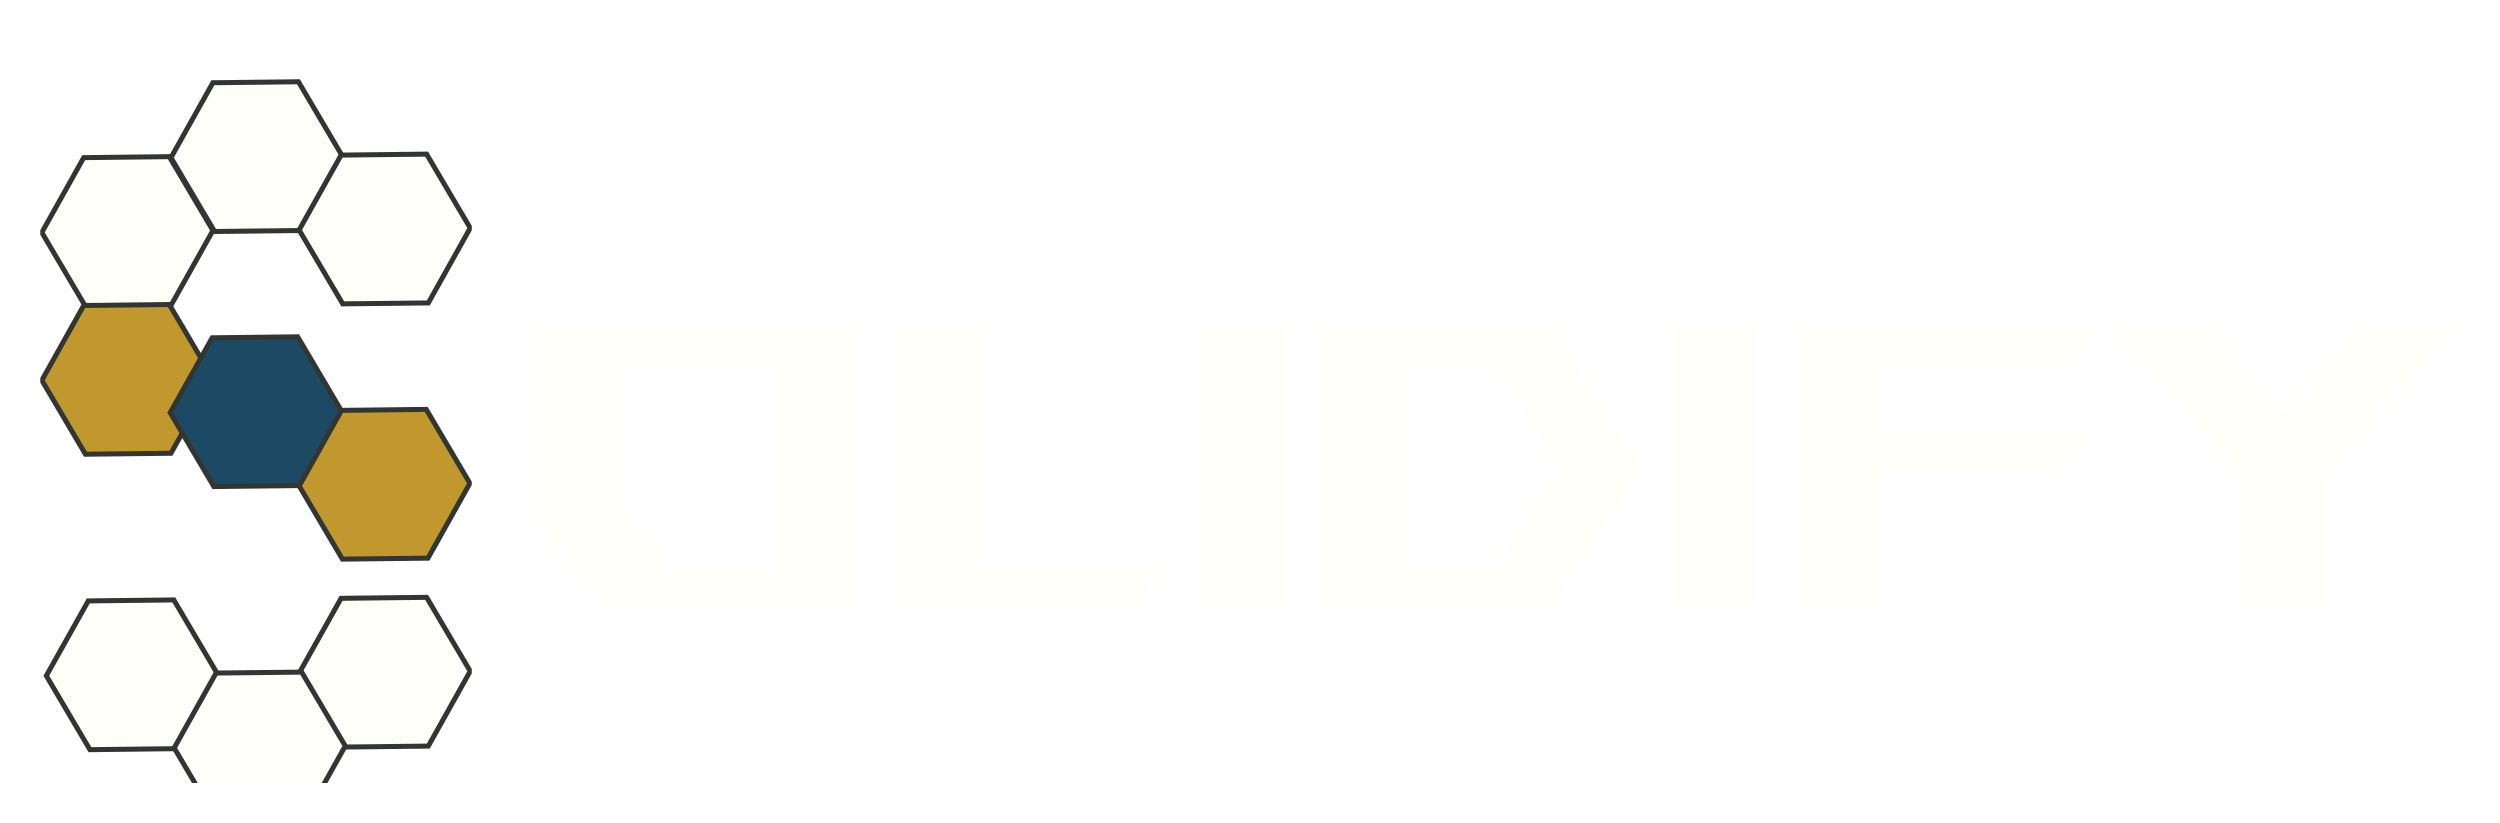 <svg width="249" height="82" viewBox="0 0 249 82" fill="none" xmlns="http://www.w3.org/2000/svg">
<g clip-path="url(#clip0_514_9921)" filter="url(#filter0_d_514_9921)">
<g filter="url(#filter1_d_514_9921)">
<path d="M29.89 14.96L21.373 15.057L17.028 7.701L21.201 0.241L29.724 0.144L34.069 7.506L29.89 14.96Z" fill="#FFFFFA" stroke="#333533" stroke-width="0.5" stroke-miterlimit="10"/>
</g>
<g filter="url(#filter2_d_514_9921)">
<path d="M17.028 22.419L8.511 22.517L4.166 15.155L8.339 7.701L16.862 7.603L21.207 14.96L17.028 22.419Z" fill="#FFFFFA" stroke="#333533" stroke-width="0.5" stroke-miterlimit="10"/>
</g>
<g filter="url(#filter3_d_514_9921)">
<path d="M42.627 51.592L34.103 51.69L29.759 44.333L33.937 36.874L42.455 36.776L46.8 44.138L42.627 51.592Z" fill="#C0982E" stroke="#333533" stroke-width="0.5" stroke-miterlimit="10"/>
</g>
<g filter="url(#filter4_d_514_9921)">
<path d="M17.028 37.144L8.511 37.241L4.166 29.879L8.339 22.425L16.862 22.328L21.207 29.684L17.028 37.144Z" fill="#C0982E" stroke="#333533" stroke-width="0.5" stroke-miterlimit="10"/>
</g>
<g filter="url(#filter5_d_514_9921)">
<path d="M17.48 66.569L8.957 66.667L4.613 59.305L8.791 51.851L17.309 51.753L21.653 59.109L17.48 66.569Z" fill="#FFFFFA" stroke="#333533" stroke-width="0.5" stroke-miterlimit="10"/>
</g>
<g filter="url(#filter6_d_514_9921)">
<path d="M42.661 66.31L34.138 66.408L29.793 59.046L33.972 51.592L42.489 51.494L46.834 58.851L42.661 66.31Z" fill="#FFFFFA" stroke="#333533" stroke-width="0.5" stroke-miterlimit="10"/>
</g>
<g filter="url(#filter7_d_514_9921)">
<path d="M29.822 44.362L21.299 44.46L16.954 37.103L21.133 29.644L29.65 29.546L33.995 36.908L29.822 44.362Z" fill="#1C4A65" stroke="#333533" stroke-width="0.5" stroke-miterlimit="10"/>
</g>
<g filter="url(#filter8_d_514_9921)">
<path d="M30.211 73.759L21.694 73.856L17.349 66.494L21.522 59.035L30.045 58.943L34.39 66.299L30.211 73.759Z" fill="#FFFFFA" stroke="#333533" stroke-width="0.5" stroke-miterlimit="10"/>
</g>
<g filter="url(#filter9_d_514_9921)">
<path d="M42.661 22.172L34.138 22.264L29.793 14.908L33.972 7.448L42.489 7.351L46.834 14.713L42.661 22.172Z" fill="#FFFFFA" stroke="#333533" stroke-width="0.5" stroke-miterlimit="10"/>
</g>
</g>
<g filter="url(#filter10_dd_514_9921)">
<path d="M85.551 52.5H60.591L53.791 44.78V24.5H85.551V52.5ZM77.191 28.62H62.151V42.98L66.911 48.38H77.191V28.62ZM116.383 48.38L112.783 52.5H89.143V24.5H97.503V48.38H116.383ZM119.591 24.5H127.991V52.5H119.591V24.5ZM131.995 24.5H154.635L163.515 38.54L154.635 52.5H131.995V24.5ZM140.355 28.62V48.38H148.835L155.235 38.54L148.835 28.62H140.355ZM166.701 24.5H175.101V52.5H166.701V24.5ZM187.264 39.18V52.5H179.104V24.5H209.344L205.824 28.62H187.264V35.06H208.184L204.584 39.18H187.264ZM223.28 52.5V39.3L210.16 24.5H219.84L227.48 33.14L235.12 24.5H244.8L231.68 39.3V52.5H223.28Z" fill="#FFFFFA"/>
</g>
<defs>
<filter id="filter0_d_514_9921" x="0" y="0" width="51" height="82" filterUnits="userSpaceOnUse" color-interpolation-filters="sRGB">
<feFlood flood-opacity="0" result="BackgroundImageFix"/>
<feColorMatrix in="SourceAlpha" type="matrix" values="0 0 0 0 0 0 0 0 0 0 0 0 0 0 0 0 0 0 127 0" result="hardAlpha"/>
<feOffset dy="4"/>
<feGaussianBlur stdDeviation="2"/>
<feComposite in2="hardAlpha" operator="out"/>
<feColorMatrix type="matrix" values="0 0 0 0 0 0 0 0 0 0 0 0 0 0 0 0 0 0 0.25 0"/>
<feBlend mode="normal" in2="BackgroundImageFix" result="effect1_dropShadow_514_9921"/>
<feBlend mode="normal" in="SourceGraphic" in2="effect1_dropShadow_514_9921" result="shape"/>
</filter>
<filter id="filter1_d_514_9921" x="12.74" y="-0.108" width="25.618" height="23.417" filterUnits="userSpaceOnUse" color-interpolation-filters="sRGB">
<feFlood flood-opacity="0" result="BackgroundImageFix"/>
<feColorMatrix in="SourceAlpha" type="matrix" values="0 0 0 0 0 0 0 0 0 0 0 0 0 0 0 0 0 0 127 0" result="hardAlpha"/>
<feOffset dy="4"/>
<feGaussianBlur stdDeviation="2"/>
<feComposite in2="hardAlpha" operator="out"/>
<feColorMatrix type="matrix" values="0 0 0 0 0.2 0 0 0 0 0.208 0 0 0 0 0.2 0 0 0 1 0"/>
<feBlend mode="normal" in2="BackgroundImageFix" result="effect1_dropShadow_514_9921"/>
<feBlend mode="normal" in="SourceGraphic" in2="effect1_dropShadow_514_9921" result="shape"/>
</filter>
<filter id="filter2_d_514_9921" x="-0.122" y="7.352" width="25.618" height="23.417" filterUnits="userSpaceOnUse" color-interpolation-filters="sRGB">
<feFlood flood-opacity="0" result="BackgroundImageFix"/>
<feColorMatrix in="SourceAlpha" type="matrix" values="0 0 0 0 0 0 0 0 0 0 0 0 0 0 0 0 0 0 127 0" result="hardAlpha"/>
<feOffset dy="4"/>
<feGaussianBlur stdDeviation="2"/>
<feComposite in2="hardAlpha" operator="out"/>
<feColorMatrix type="matrix" values="0 0 0 0 0.2 0 0 0 0 0.208 0 0 0 0 0.2 0 0 0 1 0"/>
<feBlend mode="normal" in2="BackgroundImageFix" result="effect1_dropShadow_514_9921"/>
<feBlend mode="normal" in="SourceGraphic" in2="effect1_dropShadow_514_9921" result="shape"/>
</filter>
<filter id="filter3_d_514_9921" x="25.471" y="32.524" width="25.617" height="23.417" filterUnits="userSpaceOnUse" color-interpolation-filters="sRGB">
<feFlood flood-opacity="0" result="BackgroundImageFix"/>
<feColorMatrix in="SourceAlpha" type="matrix" values="0 0 0 0 0 0 0 0 0 0 0 0 0 0 0 0 0 0 127 0" result="hardAlpha"/>
<feOffset/>
<feGaussianBlur stdDeviation="2"/>
<feComposite in2="hardAlpha" operator="out"/>
<feColorMatrix type="matrix" values="0 0 0 0 0.2 0 0 0 0 0.208 0 0 0 0 0.2 0 0 0 1 0"/>
<feBlend mode="normal" in2="BackgroundImageFix" result="effect1_dropShadow_514_9921"/>
<feBlend mode="normal" in="SourceGraphic" in2="effect1_dropShadow_514_9921" result="shape"/>
</filter>
<filter id="filter4_d_514_9921" x="-0.122" y="22.076" width="25.618" height="23.417" filterUnits="userSpaceOnUse" color-interpolation-filters="sRGB">
<feFlood flood-opacity="0" result="BackgroundImageFix"/>
<feColorMatrix in="SourceAlpha" type="matrix" values="0 0 0 0 0 0 0 0 0 0 0 0 0 0 0 0 0 0 127 0" result="hardAlpha"/>
<feOffset dy="4"/>
<feGaussianBlur stdDeviation="2"/>
<feComposite in2="hardAlpha" operator="out"/>
<feColorMatrix type="matrix" values="0 0 0 0 0.2 0 0 0 0 0.208 0 0 0 0 0.2 0 0 0 1 0"/>
<feBlend mode="normal" in2="BackgroundImageFix" result="effect1_dropShadow_514_9921"/>
<feBlend mode="normal" in="SourceGraphic" in2="effect1_dropShadow_514_9921" result="shape"/>
</filter>
<filter id="filter5_d_514_9921" x="0.324" y="51.501" width="25.617" height="23.417" filterUnits="userSpaceOnUse" color-interpolation-filters="sRGB">
<feFlood flood-opacity="0" result="BackgroundImageFix"/>
<feColorMatrix in="SourceAlpha" type="matrix" values="0 0 0 0 0 0 0 0 0 0 0 0 0 0 0 0 0 0 127 0" result="hardAlpha"/>
<feOffset dy="4"/>
<feGaussianBlur stdDeviation="2"/>
<feComposite in2="hardAlpha" operator="out"/>
<feColorMatrix type="matrix" values="0 0 0 0 0.2 0 0 0 0 0.208 0 0 0 0 0.2 0 0 0 1 0"/>
<feBlend mode="normal" in2="BackgroundImageFix" result="effect1_dropShadow_514_9921"/>
<feBlend mode="normal" in="SourceGraphic" in2="effect1_dropShadow_514_9921" result="shape"/>
</filter>
<filter id="filter6_d_514_9921" x="25.505" y="51.243" width="25.617" height="23.417" filterUnits="userSpaceOnUse" color-interpolation-filters="sRGB">
<feFlood flood-opacity="0" result="BackgroundImageFix"/>
<feColorMatrix in="SourceAlpha" type="matrix" values="0 0 0 0 0 0 0 0 0 0 0 0 0 0 0 0 0 0 127 0" result="hardAlpha"/>
<feOffset dy="4"/>
<feGaussianBlur stdDeviation="2"/>
<feComposite in2="hardAlpha" operator="out"/>
<feColorMatrix type="matrix" values="0 0 0 0 0.2 0 0 0 0 0.208 0 0 0 0 0.2 0 0 0 1 0"/>
<feBlend mode="normal" in2="BackgroundImageFix" result="effect1_dropShadow_514_9921"/>
<feBlend mode="normal" in="SourceGraphic" in2="effect1_dropShadow_514_9921" result="shape"/>
</filter>
<filter id="filter7_d_514_9921" x="13.566" y="26.194" width="23.817" height="21.617" filterUnits="userSpaceOnUse" color-interpolation-filters="sRGB">
<feFlood flood-opacity="0" result="BackgroundImageFix"/>
<feColorMatrix in="SourceAlpha" type="matrix" values="0 0 0 0 0 0 0 0 0 0 0 0 0 0 0 0 0 0 127 0" result="hardAlpha"/>
<feOffset/>
<feGaussianBlur stdDeviation="1.55"/>
<feComposite in2="hardAlpha" operator="out"/>
<feColorMatrix type="matrix" values="0 0 0 0 0.576 0 0 0 0 0.88 0 0 0 0 1 0 0 0 1 0"/>
<feBlend mode="normal" in2="BackgroundImageFix" result="effect1_dropShadow_514_9921"/>
<feBlend mode="normal" in="SourceGraphic" in2="effect1_dropShadow_514_9921" result="shape"/>
</filter>
<filter id="filter8_d_514_9921" x="13.06" y="58.691" width="25.618" height="23.417" filterUnits="userSpaceOnUse" color-interpolation-filters="sRGB">
<feFlood flood-opacity="0" result="BackgroundImageFix"/>
<feColorMatrix in="SourceAlpha" type="matrix" values="0 0 0 0 0 0 0 0 0 0 0 0 0 0 0 0 0 0 127 0" result="hardAlpha"/>
<feOffset dy="4"/>
<feGaussianBlur stdDeviation="2"/>
<feComposite in2="hardAlpha" operator="out"/>
<feColorMatrix type="matrix" values="0 0 0 0 0.2 0 0 0 0 0.208 0 0 0 0 0.2 0 0 0 1 0"/>
<feBlend mode="normal" in2="BackgroundImageFix" result="effect1_dropShadow_514_9921"/>
<feBlend mode="normal" in="SourceGraphic" in2="effect1_dropShadow_514_9921" result="shape"/>
</filter>
<filter id="filter9_d_514_9921" x="25.505" y="7.099" width="25.617" height="23.417" filterUnits="userSpaceOnUse" color-interpolation-filters="sRGB">
<feFlood flood-opacity="0" result="BackgroundImageFix"/>
<feColorMatrix in="SourceAlpha" type="matrix" values="0 0 0 0 0 0 0 0 0 0 0 0 0 0 0 0 0 0 127 0" result="hardAlpha"/>
<feOffset dy="4"/>
<feGaussianBlur stdDeviation="2"/>
<feComposite in2="hardAlpha" operator="out"/>
<feColorMatrix type="matrix" values="0 0 0 0 0.2 0 0 0 0 0.208 0 0 0 0 0.2 0 0 0 1 0"/>
<feBlend mode="normal" in2="BackgroundImageFix" result="effect1_dropShadow_514_9921"/>
<feBlend mode="normal" in="SourceGraphic" in2="effect1_dropShadow_514_9921" result="shape"/>
</filter>
<filter id="filter10_dd_514_9921" x="49.791" y="24.5" width="199.009" height="36" filterUnits="userSpaceOnUse" color-interpolation-filters="sRGB">
<feFlood flood-opacity="0" result="BackgroundImageFix"/>
<feColorMatrix in="SourceAlpha" type="matrix" values="0 0 0 0 0 0 0 0 0 0 0 0 0 0 0 0 0 0 127 0" result="hardAlpha"/>
<feOffset dy="4"/>
<feGaussianBlur stdDeviation="2"/>
<feComposite in2="hardAlpha" operator="out"/>
<feColorMatrix type="matrix" values="0 0 0 0 0 0 0 0 0 0 0 0 0 0 0 0 0 0 0.25 0"/>
<feBlend mode="normal" in2="BackgroundImageFix" result="effect1_dropShadow_514_9921"/>
<feColorMatrix in="SourceAlpha" type="matrix" values="0 0 0 0 0 0 0 0 0 0 0 0 0 0 0 0 0 0 127 0" result="hardAlpha"/>
<feOffset dy="4"/>
<feGaussianBlur stdDeviation="2"/>
<feComposite in2="hardAlpha" operator="out"/>
<feColorMatrix type="matrix" values="0 0 0 0 0.2 0 0 0 0 0.208 0 0 0 0 0.2 0 0 0 1 0"/>
<feBlend mode="normal" in2="effect1_dropShadow_514_9921" result="effect2_dropShadow_514_9921"/>
<feBlend mode="normal" in="SourceGraphic" in2="effect2_dropShadow_514_9921" result="shape"/>
</filter>
<clipPath id="clip0_514_9921">
<rect width="43" height="74" fill="white" transform="translate(4)"/>
</clipPath>
</defs>
</svg>
